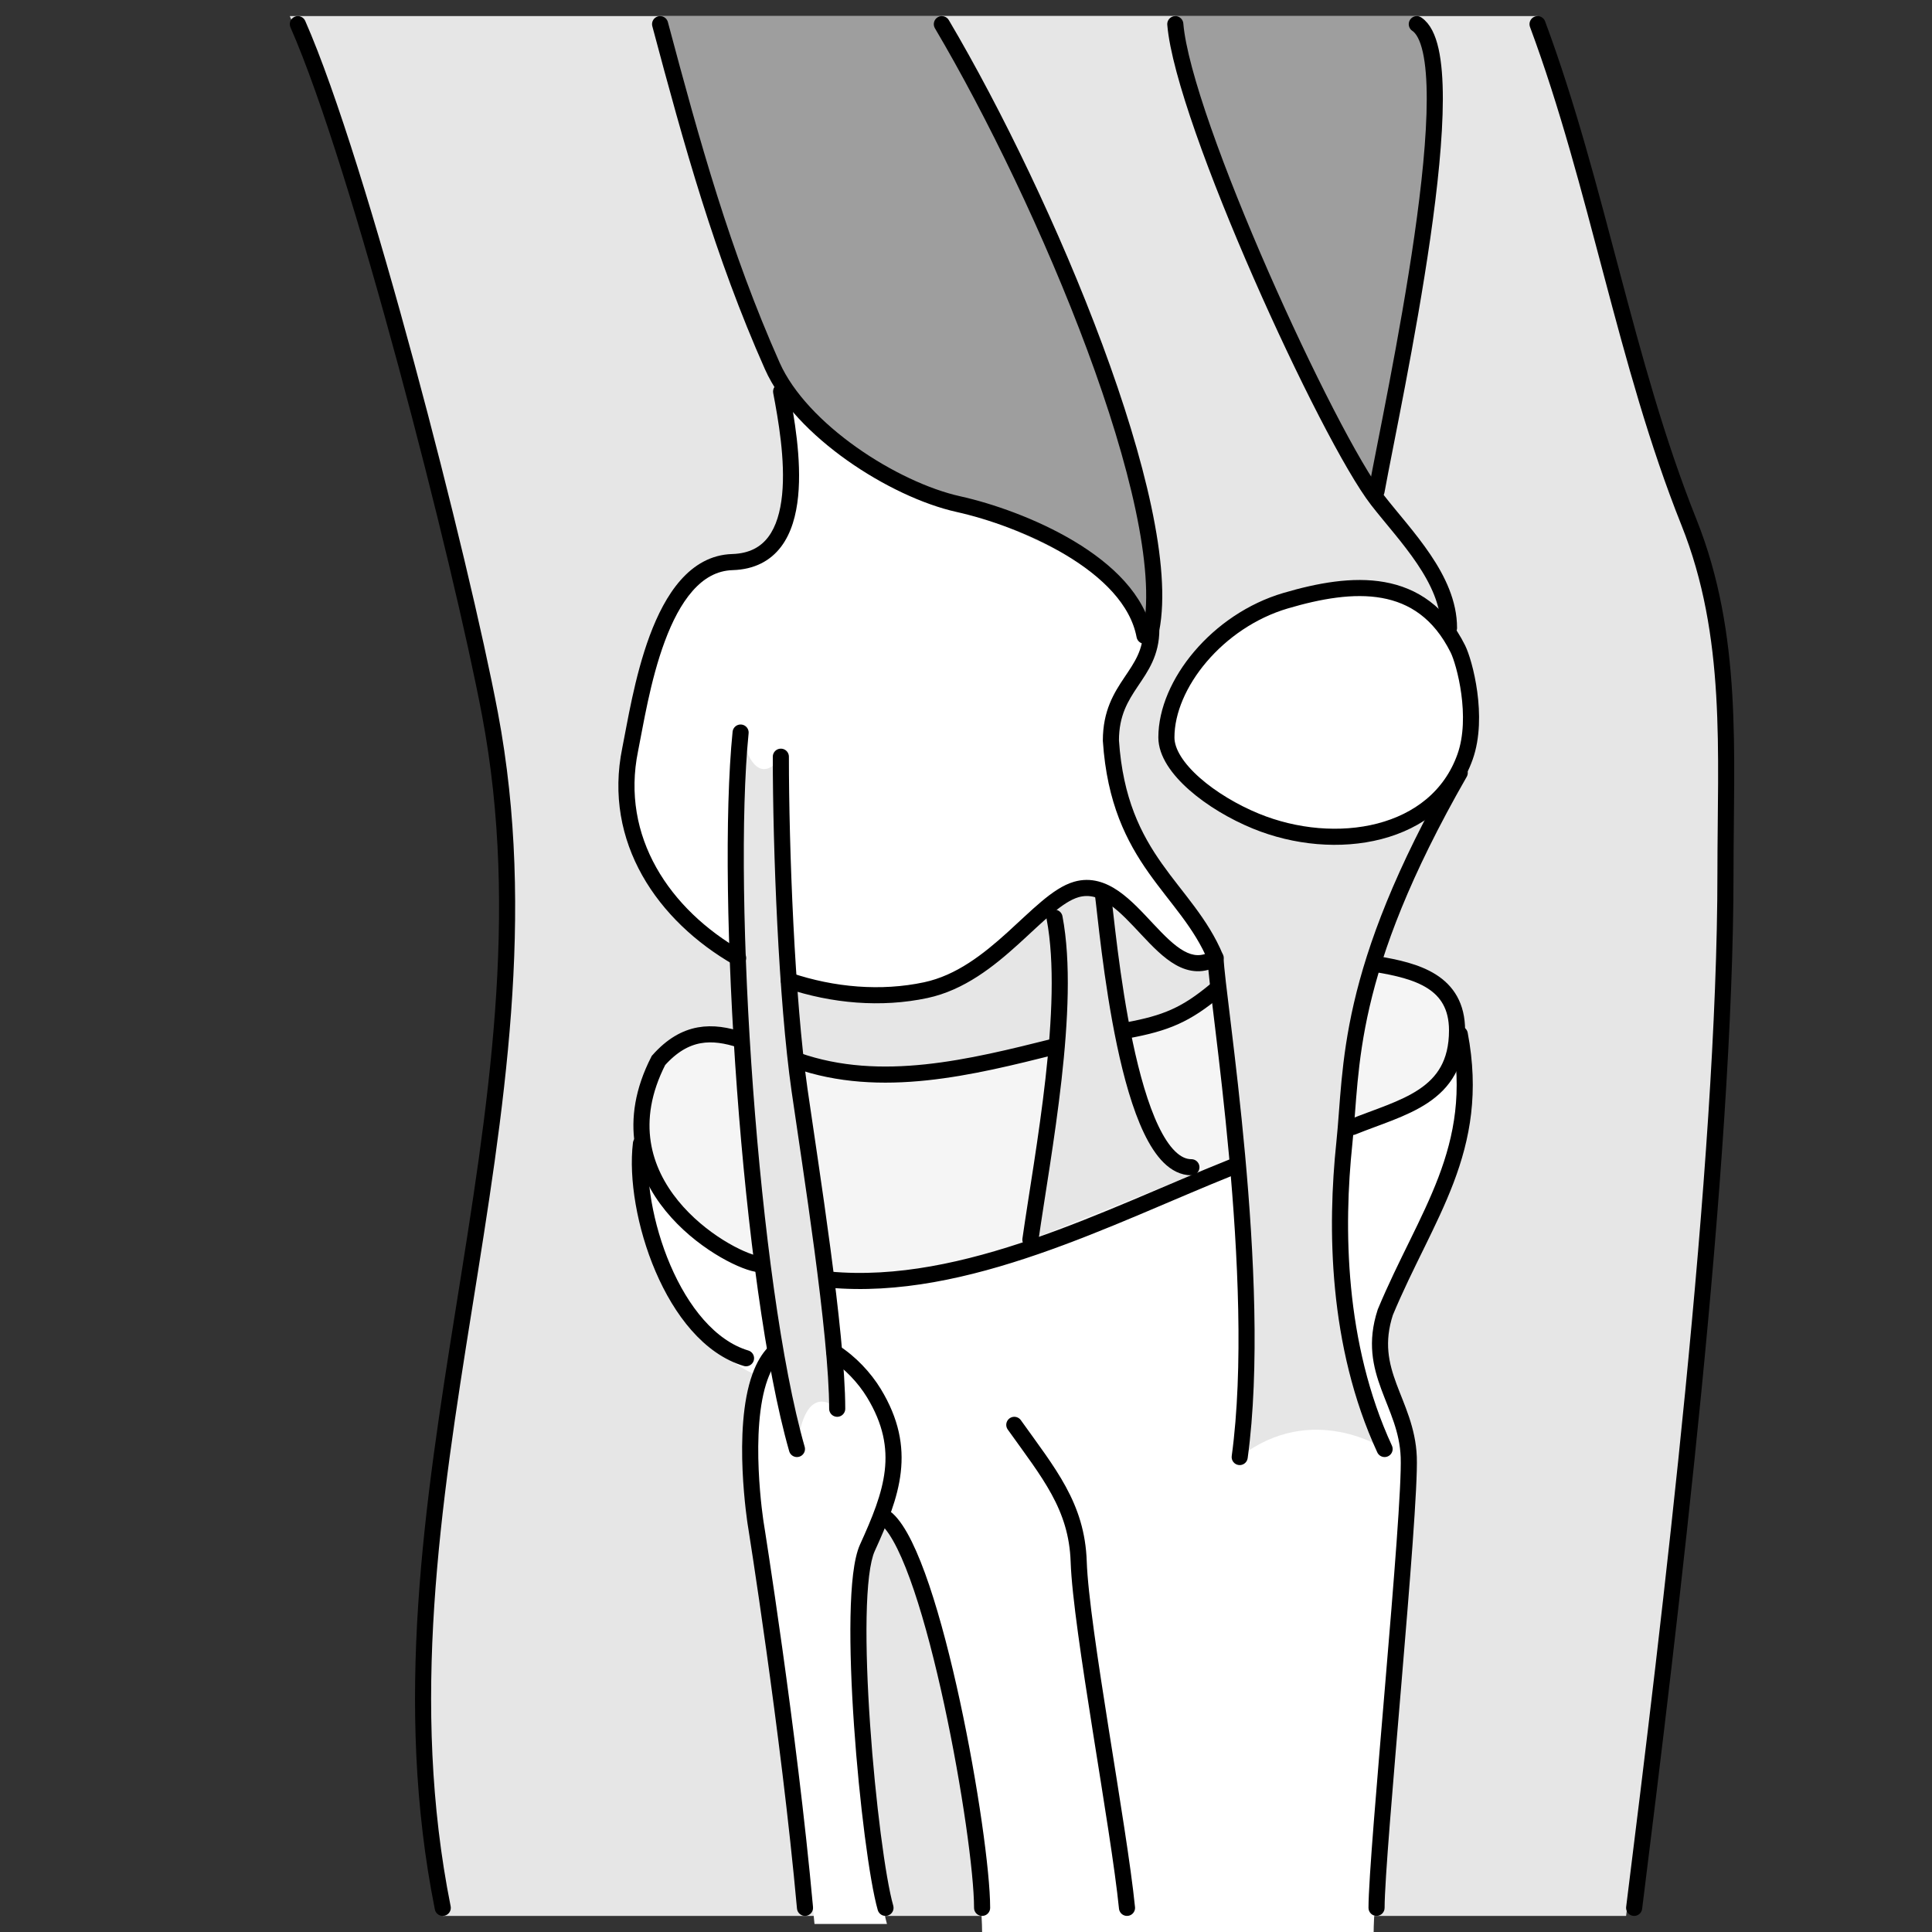 <svg width="120" height="120" viewBox="0 0 120 120" fill="none" xmlns="http://www.w3.org/2000/svg">
    <rect x="0" y="0" width="120" height="120" fill="#333333" stroke="none"/>
    <path d="M107.172 54.211C107.172 46.714 107.724 39.487 104.901 32.431C100.939 22.526 99.226 11.014 95.5 1H18C21.842 9.719 28.646 34.88 30.437 44.373C35.131 69.251 22.417 93.585 27.5 119H101C103.234 101.124 107.172 72.289 107.172 54.211Z" fill="#E6E6E6"/>
    <path d="M41 1C42.982 8.432 44.863 15.739 47.969 22.73C49.75 26.736 55.505 30.418 59.528 31.312C63.444 32.182 70.247 35.007 71.087 39.486L85.5 30.5C86.513 24.931 91.238 3.159 88 1H41Z" fill="#9E9E9E"/>
    <path d="M76.5 72.5C68.412 75.735 58.807 80.879 49.873 79.255C44.965 78.363 37 73.483 40.898 65.868C43.966 62.416 47.016 65.421 50.417 66.2C55.617 67.392 60.492 66.252 65.5 65L70 64C72.424 63.555 73.661 63.032 75.5 61.5L85.502 59.884C87.973 60.296 90.5 60.965 90.5 64C90.5 68.136 87.094 68.748 84 70L76.5 72.5Z" fill="#F5F5F5"/>
    <path fill-rule="evenodd" clip-rule="evenodd" d="M75.59 59.5C74.954 57.968 74.021 56.771 73.058 55.535C71.287 53.262 69.414 50.858 69.09 46C69.09 44.217 69.632 43.181 70.152 42.188C70.63 41.273 71.222 41 71.09 39C71.09 34 52 30.5 48.607 24.316C49.226 27.566 50.487 34.763 45.58 34.912C41.41 35.038 40.085 42.058 39.415 45.605C39.348 45.962 39.287 46.283 39.231 46.559C37.238 56.321 48.549 63.426 57.59 61.5C60.118 60.962 62.095 59.127 63.773 57.569C64.949 56.477 65.978 55.522 66.947 55.246C68.599 54.774 69.929 56.195 71.222 57.576C72.605 59.055 73.945 60.487 75.59 59.5Z" fill="white"/>
    <path d="M39.901 71.035C39.388 75.281 42.757 84.142 47.299 85.505C48.82 81.324 52.772 83.899 54.371 86.533C56.506 90.049 55.901 91.266 54.371 94.631C57.998 94.631 61 115.608 61 120H85.32C85.32 118.452 85.82 112.882 86.35 106.96C86.983 99.898 87.661 92.336 87.59 90.5C87.537 89.124 87.094 88.005 86.663 86.916C86.021 85.295 85.405 83.739 86.136 81.5C86.723 80.092 87.361 78.793 87.977 77.537C90.01 73.397 91.807 69.735 90.76 64.236C89.5 67.5 87.133 68.608 83.713 69.614L75.892 72.778C69.719 75.567 62.524 80.136 51.59 79.5C43 79 39.901 71.035 39.901 71.035Z" fill="white"/>
    <path d="M54.371 86.533C52.772 83.899 48.82 81.324 47.299 85.505C46.099 88.805 47.027 94.631 47.027 94.631C47.027 94.631 49.59 108.5 50.59 119.5H55.09C54.09 116 52.992 97.665 54.371 94.631C55.901 91.266 56.506 90.049 54.371 86.533Z" fill="white"/>
    <path d="M73.001 1C73.501 7 82.489 27.115 85.564 31.07C87.29 33.288 90.001 35.954 90.001 39L90.666 48C83.501 60.5 83.999 66.26 83.5 71C82.951 76.213 83 83.5 86.001 90C86.001 90 81.501 87 77.001 90.5C78.501 79.5 75.565 61.884 75.501 59.5C73.693 55.151 69.501 53.5 69.001 46C69.001 42.574 71.511 42 71.511 39.093C73.001 31.5 65.001 12 58.501 1H73.001Z" fill="#E6E6E6"/>
    <path d="M65.501 57C65.691 58 64.772 71.599 64.001 77L74.001 73C70.015 73 68.636 56.5 68.501 55.5C68.365 54.5 65.31 56 65.501 57Z" fill="#E6E6E6"/>
    <path d="M46.001 45.5C45.001 55.5 46.571 79.747 49.501 90C50.001 85.5 52.001 87.5 52.001 87.5C52.001 82.792 50.33 72.385 49.663 67.711C48.855 62.056 48.501 52.703 48.501 47C48.501 47 47.001 49.5 46.001 45.5Z" fill="#E6E6E6"/>
    <path d="M77.999 51C75.251 49.872 72.446 47.697 72.446 45.802C72.446 42.489 75.629 38.552 79.85 37.31C84.012 36.086 88.282 35.77 90.548 40.302C90.967 41.14 91.874 44.529 90.999 47C89.228 52.007 82.914 53.016 77.999 51Z" fill="white"/>
    <path d="M78.001 51C75.252 49.872 72.447 47.697 72.447 45.802C72.447 42.489 75.63 38.552 79.851 37.31C84.013 36.086 88.283 35.77 90.549 40.302C90.968 41.14 91.875 44.529 91.001 47C89.228 52.007 82.915 53.016 78.001 51Z" stroke="black" stroke-linecap="round"/>
    <path d="M73 1.5C73.5 7.5 82.488 27.115 85.564 31.07C87.29 33.288 90 35.954 90 39" stroke="black" stroke-linecap="round"/>
    <path d="M90.666 48C83.5 60.5 83.999 66.26 83.5 71C82.951 76.213 83 83.5 86 90" stroke="black" stroke-linecap="round"/>
    <path d="M71.087 39.486C70.247 35.007 63.444 32.182 59.528 31.312C55.505 30.418 49.75 26.736 47.969 22.73C44.863 15.739 42.982 8.932 41 1.5" stroke="black" stroke-linecap="round"/>
    <path d="M71.51 39.093L71.02 38.997L71.01 39.045V39.093H71.51ZM69 46H68.5V46.017L68.501 46.033L69 46ZM75.5 59.5L76 59.486L75.997 59.394L75.962 59.308L75.5 59.5ZM76.505 90.432C76.467 90.706 76.659 90.958 76.932 90.995C77.206 91.033 77.458 90.841 77.495 90.568L76.505 90.432ZM58.931 1.246C58.79 1.008 58.483 0.929 58.246 1.07C58.008 1.21 57.929 1.517 58.069 1.754L58.931 1.246ZM71.01 39.093C71.01 40.376 70.475 41.128 69.84 42.073C69.197 43.032 68.5 44.135 68.5 46H69.5C69.5 44.44 70.058 43.543 70.67 42.631C71.291 41.706 72.01 40.718 72.01 39.093H71.01ZM68.501 46.033C68.758 49.893 69.973 52.267 71.351 54.22C72.016 55.161 72.767 56.068 73.391 56.909C74.034 57.777 74.609 58.658 75.038 59.692L75.962 59.308C75.488 58.167 74.86 57.212 74.194 56.313C73.507 55.387 72.841 54.596 72.168 53.644C70.874 51.809 69.742 49.607 69.499 45.967L68.501 46.033ZM75 59.514C75.017 60.14 75.218 61.726 75.476 63.862C75.737 66.02 76.062 68.783 76.339 71.814C76.893 77.887 77.246 84.993 76.505 90.432L77.495 90.568C78.254 85.007 77.889 77.805 77.335 71.724C77.057 68.677 76.73 65.902 76.469 63.743C76.205 61.562 76.015 60.052 76 59.486L75 59.514ZM58.069 1.754C61.304 7.229 64.916 14.702 67.533 21.748C68.841 25.271 69.895 28.677 70.531 31.667C71.169 34.669 71.372 37.2 71.02 38.997L72.001 39.19C72.393 37.19 72.155 34.498 71.509 31.459C70.86 28.406 69.788 24.951 68.47 21.4C65.834 14.298 62.196 6.771 58.931 1.246L58.069 1.754Z" fill="black"/>
    <path d="M85.5 30.5C86.513 24.931 91.238 3.659 88 1.5" stroke="black" stroke-linecap="round"/>
    <path d="M65.5 57C66.551 62.517 64.772 71.599 64 77" stroke="black" stroke-linecap="round"/>
    <path d="M68.5 55.5C68.801 57.72 70.015 72.5 74 72.5" stroke="black" stroke-linecap="round"/>
    <path d="M65.5 65C60.334 66.291 54.72 67.7 49.5 65.868M47 78.5C45 78.136 37 73.483 40.898 65.868C42.584 63.971 44.264 64.024 46 64.586M76.5 72.5C68.9 75.54 59.962 80.264 51.5 79.477" stroke="black" stroke-linecap="round"/>
    <path d="M84 70C87.094 68.748 90.5 68.136 90.5 64C90.5 60.965 87.973 60.296 85.502 59.884" stroke="black" stroke-linecap="round"/>
    <path d="M70 64C72.424 63.555 73.662 63.032 75.5 61.5" stroke="black" stroke-linecap="round"/>
    <path d="M91.161 64.142C91.109 63.871 90.847 63.693 90.576 63.745C90.305 63.796 90.127 64.058 90.178 64.329L91.161 64.142ZM86.046 81.5L85.585 81.308L85.577 81.326L85.571 81.345L86.046 81.5ZM87.5 90.5L87 90.519L87.5 90.5ZM85 118.5C85 118.776 85.224 119 85.5 119C85.776 119 86 118.776 86 118.5H85ZM87 90.519C87.031 91.329 86.926 93.257 86.744 95.786C86.562 98.301 86.309 101.375 86.05 104.452C85.536 110.585 85 116.776 85 118.5H86C86 116.831 86.529 110.71 87.047 104.535C87.305 101.459 87.559 98.38 87.741 95.858C87.922 93.351 88.033 91.359 88 90.481L87 90.519ZM85.571 81.345C84.91 83.368 85.277 84.887 85.796 86.294C86.319 87.711 86.939 88.912 87 90.519L88 90.481C87.93 88.666 87.211 87.24 86.734 85.948C86.254 84.647 85.959 83.377 86.521 81.655L85.571 81.345ZM90.178 64.329C90.84 67.803 90.334 70.512 89.348 73.109C88.851 74.416 88.234 75.694 87.575 77.037C86.919 78.376 86.222 79.778 85.585 81.308L86.508 81.692C87.131 80.197 87.813 78.824 88.473 77.478C89.13 76.137 89.767 74.82 90.283 73.464C91.319 70.733 91.864 67.835 91.161 64.142L90.178 64.329Z" fill="black"/>
    <path d="M39.81 71.035C39.298 75.281 41.795 82.999 46.337 84.362" stroke="black" stroke-linecap="round"/>
    <path d="M46 45.5C44.999 55.5 46.57 79.747 49.499 90" stroke="black" stroke-linecap="round"/>
    <path d="M48.5 47C48.5 52.703 48.854 62.056 49.662 67.711C50.33 72.385 52 82.792 52 87.5" stroke="black" stroke-linecap="round"/>
    <path d="M70 118.5C69.5 113.5 67.138 101.149 67 97C66.885 93.546 65.135 91.495 63 88.5" stroke="black" stroke-linecap="round"/>
    <path d="M47.209 85.505L47.679 85.676L47.209 85.505ZM54.28 86.533L53.853 86.792L54.28 86.533ZM53.872 96.142L53.417 95.935L53.872 96.142ZM54.519 118.637C54.595 118.903 54.872 119.057 55.137 118.981C55.403 118.905 55.557 118.628 55.481 118.363L54.519 118.637ZM46.937 94.631L46.443 94.71L46.443 94.71L46.937 94.631ZM49.502 118.545C49.527 118.82 49.77 119.023 50.045 118.998C50.32 118.973 50.523 118.73 50.498 118.455L49.502 118.545ZM52.093 83.578C51.86 83.43 51.551 83.499 51.403 83.732C51.255 83.965 51.324 84.274 51.557 84.422L52.093 83.578ZM48.452 84.35C48.646 84.153 48.643 83.837 48.446 83.643C48.249 83.45 47.933 83.453 47.739 83.65L48.452 84.35ZM53.417 95.935C53.212 96.387 53.078 97.029 52.987 97.77C52.896 98.523 52.845 99.422 52.826 100.414C52.789 102.399 52.88 104.786 53.045 107.181C53.374 111.951 54.003 116.831 54.519 118.637L55.481 118.363C54.997 116.669 54.372 111.887 54.043 107.112C53.879 104.734 53.789 102.378 53.826 100.433C53.844 99.46 53.894 98.598 53.98 97.891C54.068 97.173 54.188 96.656 54.328 96.349L53.417 95.935ZM46.937 94.631C47.431 94.553 47.431 94.553 47.431 94.553C47.431 94.553 47.431 94.553 47.431 94.553C47.431 94.553 47.431 94.552 47.431 94.552C47.431 94.552 47.43 94.551 47.43 94.549C47.43 94.547 47.429 94.543 47.428 94.538C47.427 94.528 47.424 94.512 47.421 94.491C47.415 94.449 47.406 94.387 47.395 94.306C47.372 94.144 47.341 93.907 47.307 93.613C47.24 93.023 47.163 92.204 47.123 91.284C47.041 89.423 47.115 87.227 47.679 85.676L46.739 85.334C46.103 87.083 46.041 89.45 46.123 91.328C46.165 92.276 46.245 93.12 46.314 93.726C46.349 94.029 46.381 94.274 46.404 94.443C46.416 94.528 46.426 94.594 46.432 94.639C46.436 94.662 46.438 94.679 46.44 94.691C46.441 94.697 46.442 94.701 46.442 94.704C46.443 94.706 46.443 94.707 46.443 94.708C46.443 94.709 46.443 94.709 46.443 94.709C46.443 94.71 46.443 94.71 46.443 94.71C46.443 94.71 46.443 94.71 46.937 94.631ZM53.853 86.792C54.865 88.46 55.118 89.91 54.954 91.337C54.786 92.791 54.184 94.249 53.417 95.935L54.328 96.349C55.091 94.671 55.76 93.081 55.947 91.451C56.138 89.794 55.831 88.122 54.708 86.273L53.853 86.792ZM46.937 94.631C46.443 94.71 46.443 94.71 46.443 94.71C46.443 94.711 46.443 94.711 46.443 94.711C46.443 94.711 46.444 94.712 46.444 94.713C46.444 94.714 46.444 94.716 46.445 94.719C46.446 94.726 46.447 94.735 46.449 94.747C46.453 94.772 46.459 94.808 46.467 94.857C46.482 94.953 46.504 95.097 46.533 95.283C46.592 95.656 46.676 96.201 46.781 96.889C46.989 98.266 47.278 100.216 47.598 102.51C48.239 107.099 49.003 113.057 49.502 118.545L50.498 118.455C49.997 112.943 49.23 106.967 48.589 102.372C48.268 100.073 47.978 98.119 47.769 96.739C47.665 96.049 47.58 95.502 47.522 95.129C47.492 94.941 47.47 94.797 47.454 94.7C47.447 94.652 47.441 94.615 47.437 94.59C47.435 94.577 47.433 94.568 47.432 94.562C47.432 94.559 47.431 94.556 47.431 94.555C47.431 94.554 47.431 94.553 47.431 94.553C47.431 94.552 47.431 94.552 47.431 94.552C47.431 94.552 47.431 94.552 46.937 94.631ZM51.557 84.422C52.463 84.998 53.306 85.892 53.853 86.792L54.708 86.273C54.088 85.253 53.14 84.243 52.093 83.578L51.557 84.422ZM47.679 85.676C47.902 85.063 48.17 84.637 48.452 84.35L47.739 83.65C47.333 84.062 46.998 84.622 46.739 85.334L47.679 85.676Z" fill="black"/>
    <path d="M55.096 94.359C58 97 61 114.108 61 118.5" stroke="black" stroke-linecap="round"/>
    <path d="M57.499 61.5L57.604 61.989L57.499 61.5ZM66.856 55.246L66.719 54.765H66.719L66.856 55.246ZM75.757 59.929C75.993 59.787 76.07 59.48 75.928 59.243C75.786 59.006 75.479 58.929 75.242 59.071L75.757 59.929ZM49.008 24.223C48.956 23.951 48.694 23.773 48.423 23.825C48.152 23.877 47.974 24.139 48.025 24.41L49.008 24.223ZM45.489 34.912L45.474 34.412H45.474L45.489 34.912ZM39.14 46.559L38.65 46.459L39.14 46.559ZM49.158 60.437C48.897 60.349 48.613 60.49 48.526 60.752C48.438 61.014 48.579 61.297 48.84 61.385L49.158 60.437ZM45.599 59.934C45.839 60.071 46.144 59.988 46.281 59.748C46.418 59.508 46.335 59.203 46.096 59.066L45.599 59.934ZM66.993 55.726C67.651 55.538 68.264 55.723 68.917 56.177C69.585 56.642 70.22 57.336 70.903 58.064C71.559 58.764 72.272 59.51 73.044 59.94C73.44 60.16 73.873 60.311 74.341 60.325C74.813 60.339 75.286 60.211 75.757 59.929L75.242 59.071C74.918 59.266 74.631 59.333 74.37 59.325C74.103 59.318 73.828 59.231 73.531 59.066C72.919 58.725 72.311 58.104 71.632 57.38C70.979 56.684 70.263 55.895 69.488 55.356C68.696 54.806 67.771 54.464 66.719 54.765L66.993 55.726ZM48.025 24.41C48.336 26.044 48.79 28.586 48.578 30.728C48.471 31.797 48.204 32.708 47.72 33.35C47.255 33.967 46.559 34.379 45.474 34.412L45.504 35.412C46.873 35.37 47.859 34.827 48.519 33.952C49.16 33.101 49.458 31.981 49.573 30.826C49.802 28.52 49.315 25.839 49.008 24.223L48.025 24.41ZM45.474 34.412C44.154 34.452 43.101 35.098 42.273 36.035C41.453 36.962 40.835 38.195 40.356 39.48C39.402 42.045 38.951 44.983 38.65 46.459L39.63 46.659C39.945 45.114 40.375 42.298 41.294 39.829C41.752 38.597 42.318 37.494 43.023 36.697C43.719 35.908 44.53 35.441 45.504 35.412L45.474 34.412ZM57.604 61.989C59.894 61.501 61.731 60.022 63.244 58.652C64.019 57.951 64.685 57.3 65.328 56.761C65.972 56.221 66.513 55.864 66.993 55.726L66.719 54.765C66.023 54.963 65.346 55.441 64.686 55.994C64.026 56.547 63.306 57.247 62.573 57.911C61.07 59.271 59.404 60.583 57.395 61.011L57.604 61.989ZM48.84 61.385C51.662 62.331 54.736 62.6 57.604 61.989L57.395 61.011C54.724 61.58 51.833 61.334 49.158 60.437L48.84 61.385ZM38.65 46.459C37.455 52.313 40.835 57.21 45.599 59.934L46.096 59.066C41.575 56.482 38.548 51.959 39.63 46.659L38.65 46.459Z" fill="black"/>
    <path d="M95.5 1.5C99.226 11.514 100.939 22.526 104.901 32.431C107.724 39.487 107.172 46.714 107.172 54.211C107.172 72.289 103.734 100.624 101.5 118.5" stroke="black" stroke-linecap="round"/>
    <path d="M18.5 1.5C22.342 10.219 28.646 34.88 30.437 44.373C35.131 69.251 22.417 93.085 27.5 118.5" stroke="black" stroke-linecap="round"/>
</svg>
